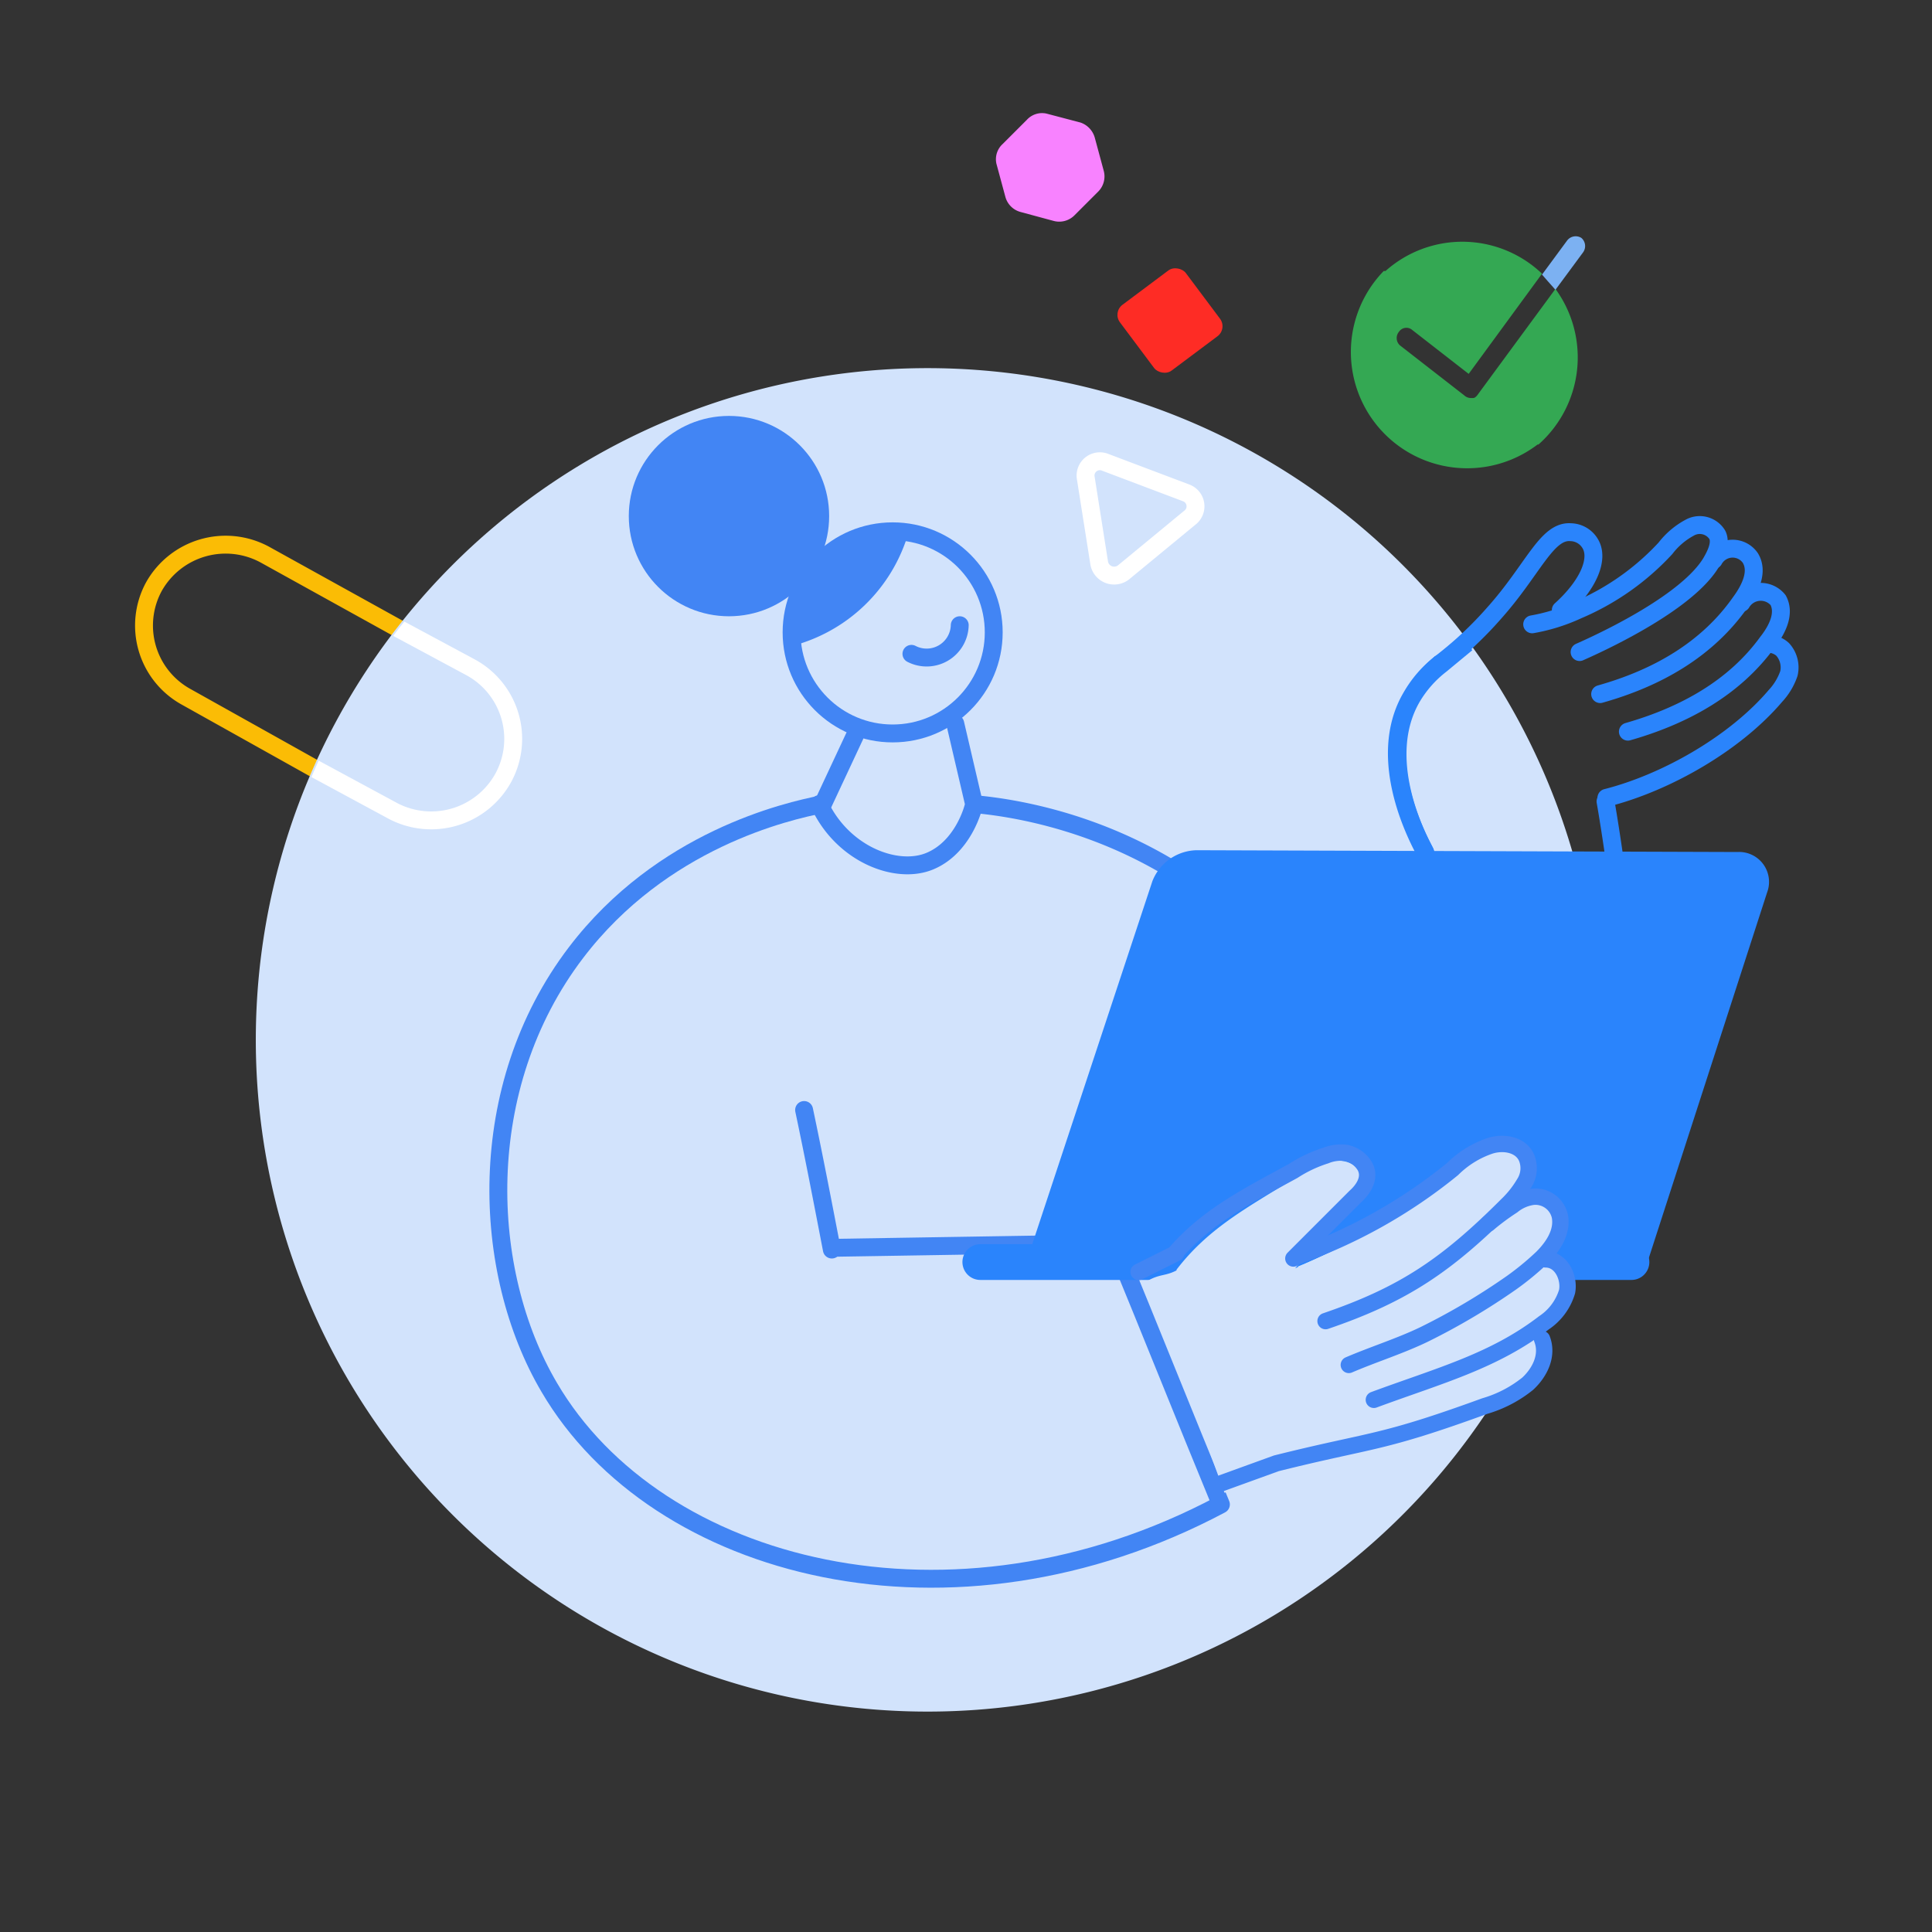 <svg xmlns="http://www.w3.org/2000/svg" viewBox="0 0 216 216"><rect x="0" y="0" width="216" height="216" fill="#333333" stroke="none"/><defs><clipPath id="a"><path d="M28.8 116.3a67.9 67.9 0 0 0 4.6 25.7c10 25.8 37.3 49.5 70.4 49.3 38.4-.2 75-32.1 75-75a75 75 0 0 0-150 0z" fill="none"/></clipPath></defs><g data-name="Layer 2"><g data-name="Success R2"><path d="M51.8 84.7h0a9.2 9.2 0 0 0-3.6-12.4L29.6 62a9.2 9.2 0 0 0-12.4 3.6h0a9.1 9.1 0 0 0 3.6 12.3l18.6 10.4a9.2 9.2 0 0 0 12.4-3.6z" fill="none" stroke="#fbbc05" stroke-linecap="round" stroke-linejoin="round" stroke-width="2"/><path d="M165.3 73.3a75.1 75.1 0 1 0 13.5 43 75.1 75.1 0 0 0-13.5-43z" fill="#d2e3fc"/><rect x="126.1" y="31.2" width="9.2" height="9.18" rx="1.4" transform="rotate(143.2 130.745 35.83)" fill="#fe2c25"/><path d="M120.1 24.1l2.7-2.7a2.4 2.4 0 0 0 .6-2.3l-1-3.7a2.5 2.5 0 0 0-1.6-1.7l-3.8-1a2.3 2.3 0 0 0-2.2.7l-2.7 2.7a2.3 2.3 0 0 0-.7 2.2l1 3.7a2.4 2.4 0 0 0 1.7 1.7l3.7 1a2.4 2.4 0 0 0 2.3-.6z" fill="#f882ff"/><path d="M133 57.9l-7.4 6.1a1.7 1.7 0 0 1-2.7-1l-1.5-9.5a1.6 1.6 0 0 1 2.2-1.8l9 3.4a1.6 1.6 0 0 1 .4 2.8z" fill="none" stroke="#fff" stroke-linecap="round" stroke-linejoin="round" stroke-width="2"/><g clip-path="url(#a)"><path d="M56.3 86.9h0a9.1 9.1 0 0 0-3.7-12.3L33.8 64.5a9.1 9.1 0 0 0-12.3 3.8h0a9.1 9.1 0 0 0 3.8 12.3L44 90.7a9.2 9.2 0 0 0 12.3-3.8z" fill="none" stroke="#fff" stroke-linecap="round" stroke-linejoin="round" stroke-width="2"/></g><circle cx="99.8" cy="70.7" r="11.3" fill="none" stroke="#4285f4" stroke-linecap="round" stroke-linejoin="round" stroke-width="2"/><path d="M152.9 126.7a49.7 49.7 0 0 0-12.5-22.1c-12.1-12.3-27-14.3-31.5-14.7-.1.6-1.3 4.9-5 6.4s-9.7-.8-12.3-6.4M107.3 69.9a3.7 3.7 0 0 1-5.4 3.2M108.9 89.9l-2.1-9" fill="none" stroke="#4285f4" stroke-linecap="round" stroke-linejoin="round" stroke-width="2"/><path d="M101.4 60.1a18.4 18.4 0 0 1-13.6 12.3l.6-3.5a9.4 9.4 0 0 1 .7-3 8.6 8.6 0 0 1 3.4-4.3 12.8 12.8 0 0 1 5-2 7.4 7.4 0 0 1 3.9.5z" fill="#4285f4"/><circle cx="81.5" cy="57.7" r="11.2" fill="#4285f4"/><path d="M126.9 117.4a28.4 28.4 0 0 0-.8 3.9c-.7 4.7.3 7 .1 11.7a33.3 33.3 0 0 1-1 6.2M89.9 124.1c1.1 5.2 2.1 10.4 3.1 15.6" fill="none" stroke="#4285f4" stroke-linecap="round" stroke-linejoin="round" stroke-width="2"/><path d="M93.6 139.5l31-.5c4 9.7 7.9 19.5 11.9 29.2-30.1 16-63.1 7.4-75.1-13.1-7.6-12.9-8.5-33.5 3-48.6C74 93.9 87.9 90.7 92 89.9l3.6-7.7" fill="none" stroke="#4285f4" stroke-linecap="round" stroke-linejoin="round" stroke-width="2"/><g fill="none" stroke="#2a84fc" stroke-linecap="round" stroke-linejoin="round" stroke-width="2"><path d="M179.5 89.6s.5 2.8 1.1 7.1M161 74.2a12.8 12.8 0 0 0-3.2 3.7c-4.2 7.1 1 16.3 1.5 17.3M176.6 72.9c3.4-1.5 12.1-5.7 14.7-10 .4-.7 1.2-2.1.7-3.1a2.3 2.3 0 0 0-3.1-.8 8.5 8.5 0 0 0-2.7 2.3 28.5 28.5 0 0 1-9.8 6.9 20.5 20.5 0 0 1-5.1 1.6"/><path d="M191.6 62.6a2.4 2.4 0 0 1 4.1-.2c.9 1.5 0 3.4-1.1 4.9-3.7 5.3-9.3 8.5-15.7 10.3"/><path d="M194.7 67.4a2.5 2.5 0 0 1 4.1-.3c.8 1.5-.1 3.3-1.2 4.7-3.7 5.1-9.3 8.2-15.6 10"/><path d="M179.6 89.2c6.7-1.7 14.4-6.1 18.9-11.4a7 7 0 0 0 1.5-2.5 3 3 0 0 0-.7-2.7 2.4 2.4 0 0 0-1.3-.6M161 74.2a41.5 41.5 0 0 0 6-5.6c4.4-4.9 5.9-9.3 8.6-9.1a2.6 2.6 0 0 1 2.2 1.3c1 1.7-.2 4.6-3.3 7.4"/></g><path d="M194.3 96.7l-60.5-.2a4 4 0 0 0-3.6 2.5l-13.7 41.4h66.4l13.3-41.1a1.9 1.9 0 0 0-1.9-2.6z" fill="#2a84fc" stroke="#2a84fc" stroke-linecap="round" stroke-linejoin="round" stroke-width="2.89"/><path fill="none" stroke="#2a84fc" stroke-linecap="round" stroke-linejoin="round" stroke-width="4" d="M182.4 141.1h-72.8"/><path d="M172.9 140.5c1.9-.1 2.9 2 2.6 3.4a5.8 5.8 0 0 1-2.4 3.7c-5.3 4.6-11.4 6.5-18.6 9.6M151.6 153.3c2.7-1.2 5.5-2.3 8.2-3.8a65.2 65.2 0 0 0 9.5-6.3 22.1 22.1 0 0 0 3.2-2.9c1.2-1.3 2.2-3 1.8-4.7a3 3 0 0 0-3.1-2.1 6.1 6.1 0 0 0-2.2 1.2 25.4 25.4 0 0 0-2.6 2.1" fill="#d2e3fc"/><path d="M144.8 141.8c1.7-2 4.8-5.3 6.5-7.2s1.7-2.2.9-3.5a3 3 0 0 0-2.1-1.3 3.6 3.6 0 0 0-2.3.3 19.5 19.5 0 0 0-3.5 1.9c-5 3.1-9.3 5.4-12.8 10h.1c-1.3.7-1.9.4-3.3 1.2l8.6 23.7 6.7-2.9c10.7-3.3 11.3-2.7 22.9-7.6a14.2 14.2 0 0 0 4.8-2.7c1.5-1.6 1.3-4 1.3-5.1-.1-7-6.9-14.5-8.1-15.8z" fill="#d2e3fc"/><path d="M145.1 141.6a55.6 55.6 0 0 0 16.9-10.7 12.9 12.9 0 0 1 4.2-2.8c1.5-.5 3.4-.2 4.1 1.2a3.1 3.1 0 0 1-.2 2.8 10.5 10.5 0 0 1-1.8 2.5c-6.3 7.1-10.9 10.6-19.6 14" fill="#d2e3fc"/><path d="M172.4 149.7c.7 1.8-.2 3.7-1.6 5a13.8 13.8 0 0 1-4.8 2.5c-11.8 4.3-12.5 3.7-23.3 6.4l-6.9 2.5M153.6 156.5c7.3-2.7 13.4-4.3 19-8.6a6.4 6.4 0 0 0 2.6-3.5c.3-1.5-.6-3.6-2.4-3.6M150.8 152.6c2.8-1.2 5.7-2.1 8.4-3.4a74.2 74.2 0 0 0 9.8-5.8 31.7 31.7 0 0 0 3.4-2.8c1.3-1.3 2.3-2.9 2-4.6a2.8 2.8 0 0 0-3-2.2 4.6 4.6 0 0 0-2.3 1 27.1 27.1 0 0 0-2.7 2M144.6 140.7l6.9-6.9c.9-.8 1.8-2.1 1.1-3.4a3.2 3.2 0 0 0-2.1-1.5 4.5 4.5 0 0 0-2.3.3 14.9 14.9 0 0 0-3.6 1.7c-5.1 2.8-9.6 5-13.3 9.3M131.5 140.1l-4.2 2.1" fill="none" stroke="#4285f4" stroke-linecap="round" stroke-linejoin="round" stroke-width="1.83"/><path d="M144.9 140.5a58.2 58.2 0 0 0 17.5-9.8 10.9 10.9 0 0 1 4.2-2.6c1.6-.5 3.5-.1 4.1 1.4a3.1 3.1 0 0 1-.3 2.8 11.2 11.2 0 0 1-1.9 2.4c-6.7 6.7-11.5 10-20.3 13" fill="none" stroke="#4285f4" stroke-linecap="round" stroke-linejoin="round" stroke-width="1.83"/><path d="M164.7 44.5h-.2a1.1 1.1 0 0 1-.8-.3l-7.2-5.6a1.1 1.1 0 0 1-.1-1.5 1 1 0 0 1 1.5-.2l6.3 4.9 8.2-11.2a12.9 12.9 0 0 0-17.5-.3h-.2a13 13 0 0 0 17.2 19.4h.1a13 13 0 0 0 1.9-17.4L165.3 44c-.2.3-.4.5-.6.5z" fill="#34a853"/><path d="M176.8 26.6a1.2 1.2 0 0 0-1.6.3l-2.8 3.8.7.8.8.9 3.1-4.2a1.2 1.2 0 0 0-.2-1.6z" fill="#7cb1f2"/><path d="M161.7 75a11.9 11.9 0 0 0-3 3.4c-3.8 6.6 1 15.3 1.5 16.3a1 1 0 0 1-.3 1.4h-.5a1.1 1.1 0 0 1-.9-.5c-.6-1.1-5.9-10.8-1.5-18.3a15.8 15.8 0 0 1 3.4-4h.1l2.9-2.4a73.5 73.5 0 1 0 1.2 1.6z" fill="none"/><path d="M160.5 73.4h-.1a15.8 15.8 0 0 0-3.4 4c-4.4 7.5.9 17.2 1.5 18.3a1.1 1.1 0 0 0 .9.5h.5a1 1 0 0 0 .3-1.4c-.5-1-5.3-9.7-1.5-16.3a11.9 11.9 0 0 1 3-3.4l2.9-2.4-1.2-1.7-2.9 2.4z" fill="#2a84fc"/><path fill="none" d="M0 0h216v216H0z"/></g></g></svg>